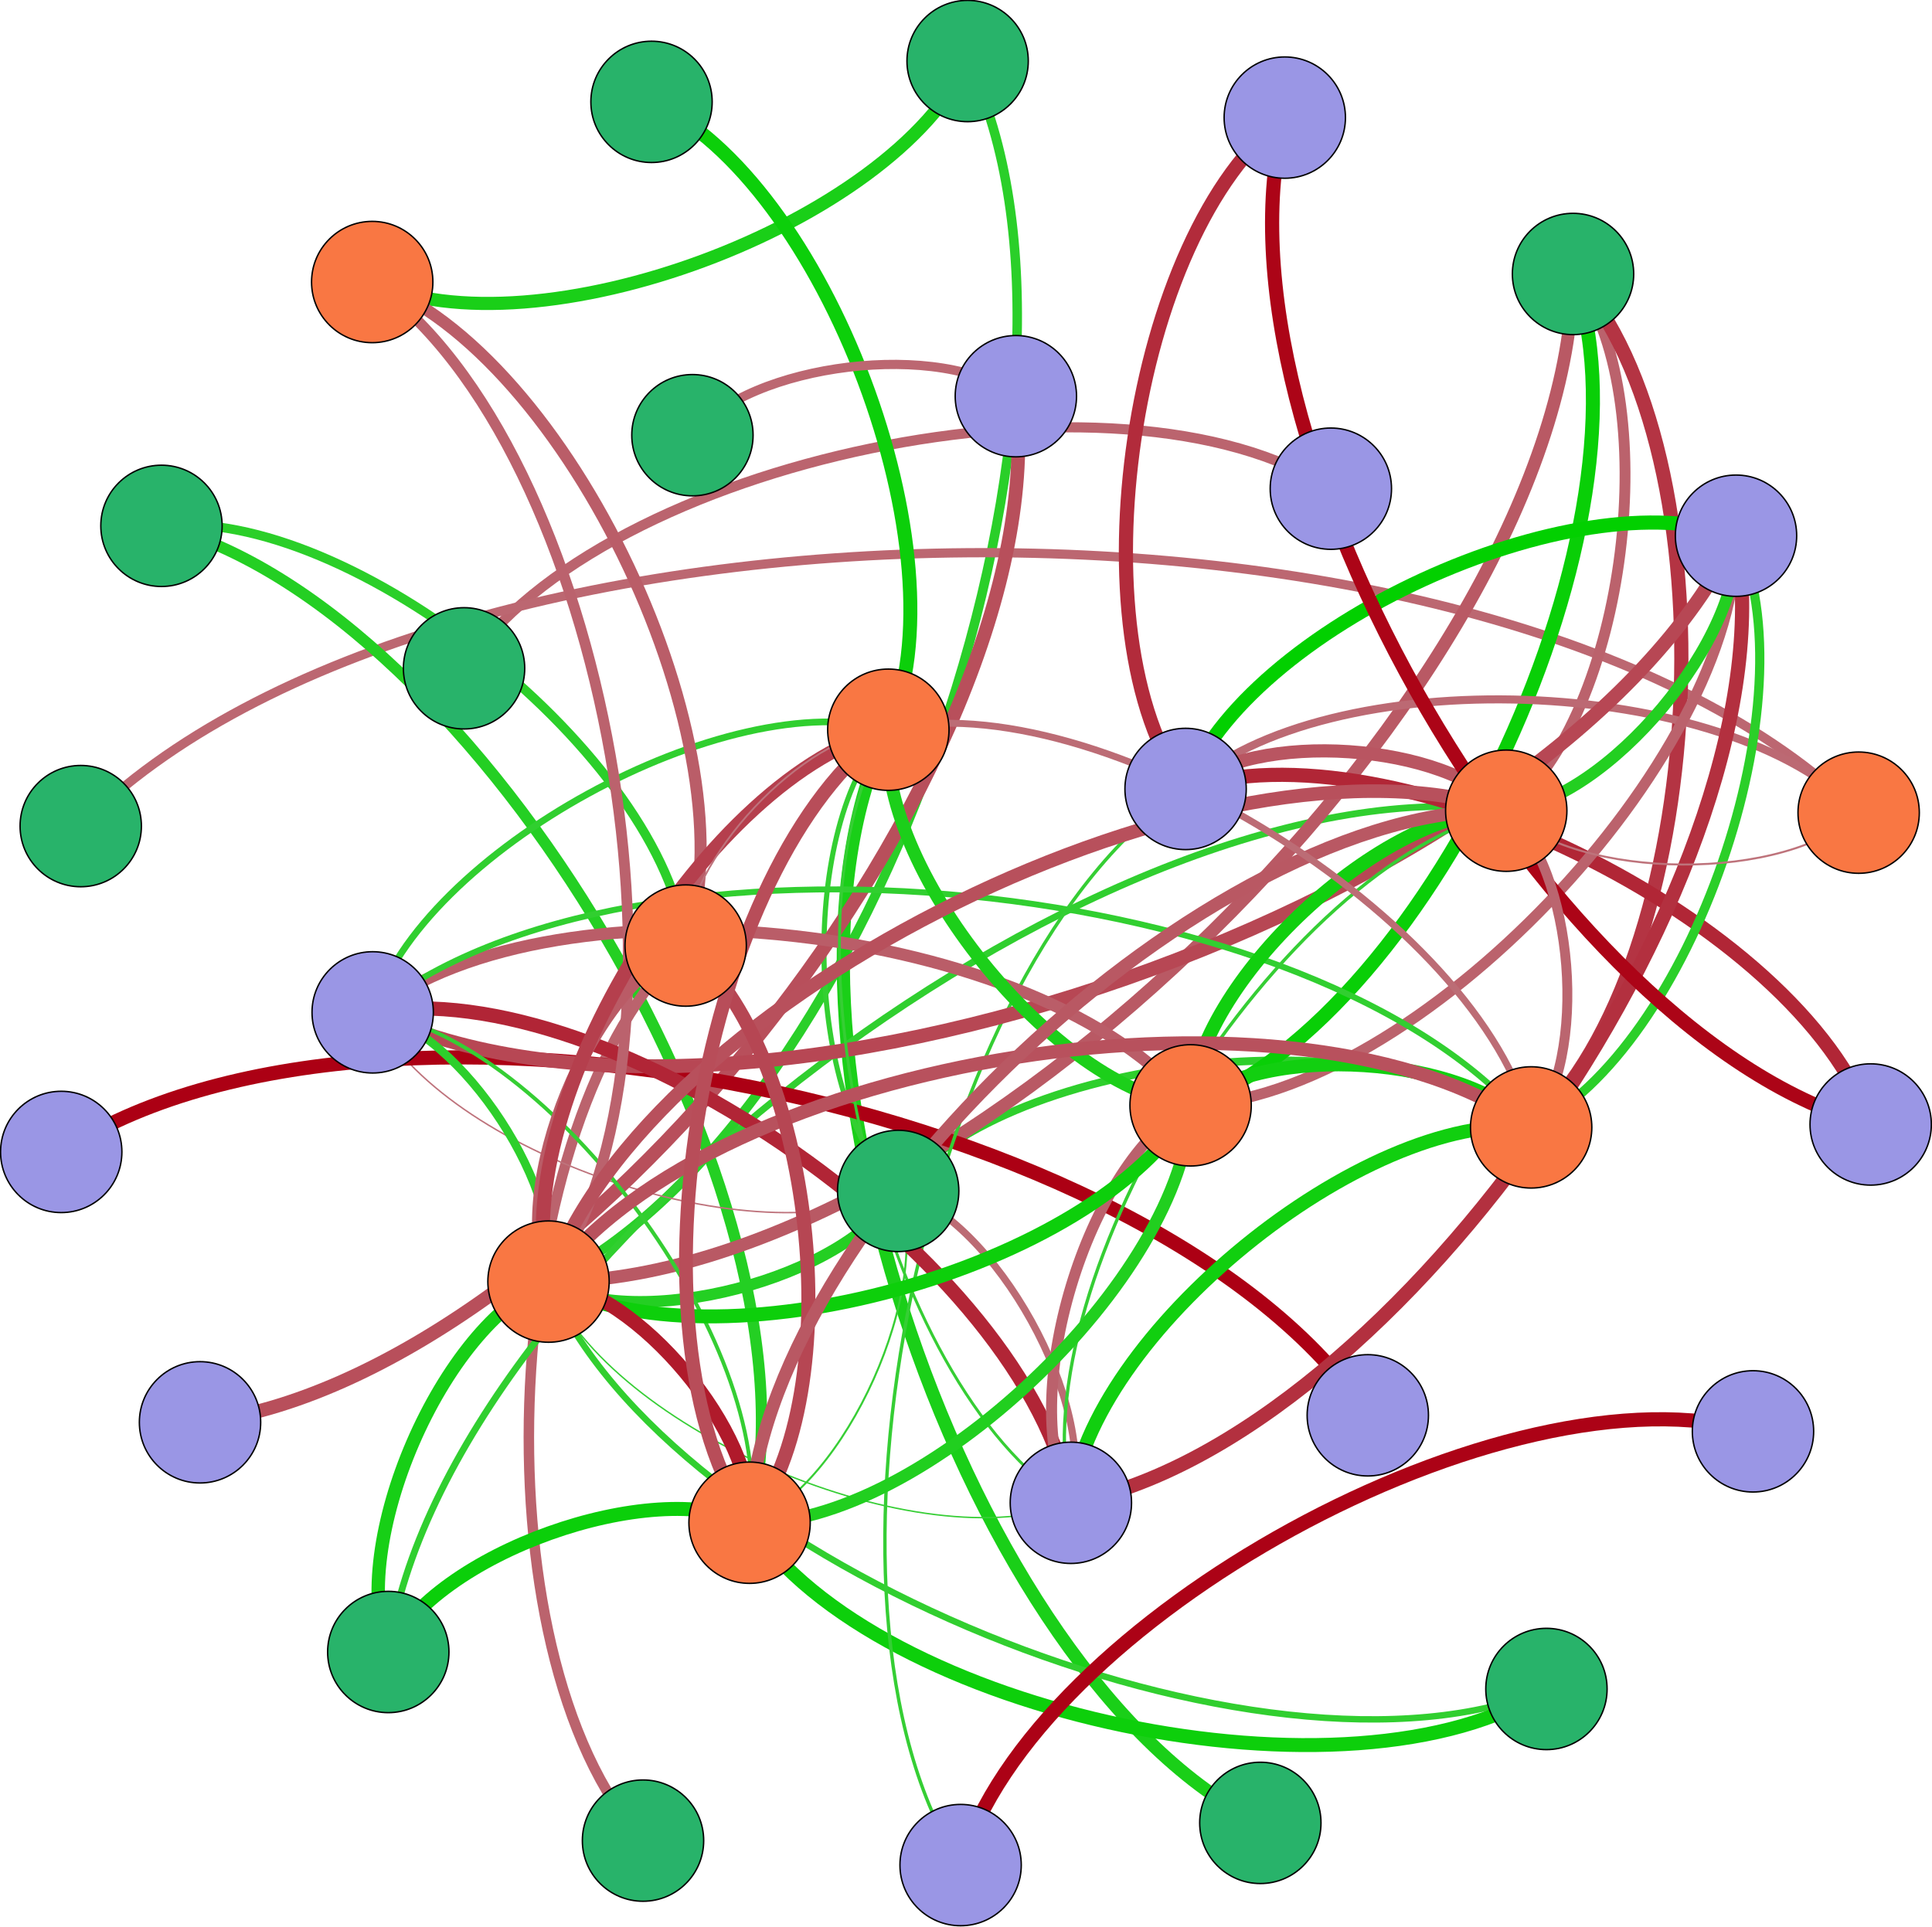 <?xml version="1.0" encoding="UTF-8"?>
<!DOCTYPE svg PUBLIC "-//W3C//DTD SVG 1.1//EN"
    "http://www.w3.org/Graphics/SVG/1.1/DTD/svg11.dtd" >
<svg contentScriptType="text/ecmascript" width="1363.0"
     xmlns:xlink="http://www.w3.org/1999/xlink" zoomAndPan="magnify"
     contentStyleType="text/css"
     viewBox="-682 -684 1363 1360" height="1360.0"
     preserveAspectRatio="xMidYMid meet" xmlns="http://www.w3.org/2000/svg"
     version="1.1">
    <g id="edges">
        <path fill="none" stroke-width="7.139"
              d="M -354.614,-212.414 C -257.665,-360.068 109.241,-436.126 256.896,-339.177"
              class="id_Bacterial_16S_rRNA id_S-TN" stroke-opacity="1.0"
              stroke="#bb646e"/>
        <path fill="none" stroke-width="9.259"
              d="M 0.641,-640.935 C -52.18,-525.739 -304.206,-432.175 -419.403,-484.996"
              class="id_Archaeal_16S_rRNA id_W-pH" stroke-opacity="1.0"
              stroke="#1acf18"/>
        <path fill="none" stroke-width="6.689"
              d="M 0.641,-640.935 C 113.759,-409.548 -63.643,107.21 -295.03,220.329"
              class="id_Archaeal_16S_rRNA id_W-TN" stroke-opacity="1.0"
              stroke="#2acf29"/>
        <path fill="none" stroke-width="9.296"
              d="M 207.156,602.268 C 0.394,500.484 -157.074,37.666 -55.29,-169.096"
              class="id_AOB_amoA id_W-COD" stroke-opacity="1.0" stroke="#1acf18"/>
        <path fill="none" stroke-width="6.516"
              d="M -625.039,-101.085 C -376.078,-353.842 376.499,-359.535 629.255,-110.573"
              class="id_nxrA id_W-NO_{3}^{-}" stroke-opacity="1.0"
              stroke="#bc6771"/>
        <path fill="none" stroke-width="6.519"
              d="M -568.09,-312.952 C -434.893,-327.686 -212.997,-149.991 -198.263,-16.794"
              class="id_napA id_W-NO_{2}^{-}" stroke-opacity="1.0"
              stroke="#2bcf29"/>
        <path fill="none" stroke-width="8.01"
              d="M -568.09,-312.952 C -344.428,-255.249 -95.489,166.798 -153.192,390.46"
              class="id_napA id_W-NH_{4}^{+}" stroke-opacity="1.0"
              stroke="#24cf23"/>
        <path fill="none" stroke-width="7.403"
              d="M -228.356,614.77 C -348.65,482.439 -330.594,103.5 -198.263,-16.794"
              class="id_nirK id_W-NO_{2}^{-}" stroke-opacity="1.0"
              stroke="#bb636d"/>
        <path fill="none" stroke-width="9.456"
              d="M -408.064,481.681 C -437.727,406.804 -369.907,249.993 -295.03,220.329"
              class="id_nirS id_W-TN" stroke-opacity="1.0" stroke="#17cf16"/>
        <path fill="none" stroke-width="9.867"
              d="M -408.064,481.681 C -375.334,412.462 -222.411,357.73 -153.192,390.46"
              class="id_nirS id_W-NH_{4}^{+}" stroke-opacity="1.0"
              stroke="#0bcf0a"/>
        <path fill="none" stroke-width="4.763"
              d="M -408.064,481.681 C -369.05,205.214 104.171,-150.966 380.638,-111.953"
              class="id_nirS id_W-PO_{4}^{3-}" stroke-opacity="1.0"
              stroke="#30cf2f"/>
        <path fill="none" stroke-width="9.864"
              d="M -222.363,-612.125 C -100.342,-556.933 -0.099,-291.116 -55.29,-169.096"
              class="id_cnorB id_W-COD" stroke-opacity="1.0" stroke="#0ccf0a"/>
        <path fill="none" stroke-width="4.521"
              d="M 408.993,507.769 C 210.7,591.085 -211.714,418.622 -295.03,220.329"
              class="id_hzsA id_W-TN" stroke-opacity="1.0" stroke="#31cf2f"/>
        <path fill="none" stroke-width="9.845"
              d="M 408.993,507.769 C 273.094,596.744 -64.217,526.359 -153.192,390.46"
              class="id_hzsA id_W-NH_{4}^{+}" stroke-opacity="1.0"
              stroke="#0dcf0b"/>
        <path fill="none" stroke-width="1.037"
              d="M -48.345,156.353 C -147.694,205.297 -370.135,129.69 -419.079,30.341"
              class="id_hzsB id_Ⅱ-Area" stroke-opacity="1.0" stroke="#be737c"/>
        <path fill="none" stroke-width="5.073"
              d="M -48.345,156.353 C 20.034,175.998 93.134,308.034 73.488,376.413"
              class="id_hzsB id_Ⅳ-Area" stroke-opacity="1.0" stroke="#bc6b74"/>
        <path fill="none" stroke-width="8.056"
              d="M -48.345,156.353 C -84.887,218.485 -232.898,256.871 -295.03,220.329"
              class="id_hzsB id_W-TN" stroke-opacity="1.0" stroke="#24cf23"/>
        <path fill="none" stroke-width="1.395"
              d="M -48.345,156.353 C -22.493,224.144 -85.401,364.608 -153.192,390.46"
              class="id_hzsB id_W-NH_{4}^{+}" stroke-opacity="1.0"
              stroke="#37ce35"/>
        <path fill="none" stroke-width="3.622"
              d="M -48.345,156.353 C -114.824,92.652 -118.991,-102.617 -55.29,-169.096"
              class="id_hzsB id_W-COD" stroke-opacity="1.0" stroke="#33cf31"/>
        <path fill="none" stroke-width="5.554"
              d="M -48.345,156.353 C 32,58.076 299.933,31.177 398.21,111.521"
              class="id_hzsB id_W-TP" stroke-opacity="1.0" stroke="#2ecf2c"/>
        <path fill="none" stroke-width="9.908"
              d="M 427.755,-490.68 C 491.123,-319.391 329.241,32.594 157.952,95.962"
              class="id_hzo id_W-DO" stroke-opacity="1.0" stroke="#09cf07"/>
        <path fill="none" stroke-width="9.009"
              d="M 427.755,-490.68 C 425.4,-203.921 -8.272,222.684 -295.03,220.329"
              class="id_hzo id_W-TN" stroke-opacity="1.0" stroke="#b95964"/>
        <path fill="none" stroke-width="7.644"
              d="M 427.755,-490.68 C 494.077,-405.511 465.807,-178.275 380.638,-111.953"
              class="id_hzo id_W-PO_{4}^{3-}" stroke-opacity="1.0"
              stroke="#bb626c"/>
        <path fill="none" stroke-width="9.992"
              d="M 427.755,-490.68 C 542.286,-364.331 524.559,-3.01 398.21,111.521"
              class="id_hzo id_W-TP" stroke-opacity="1.0" stroke="#b43443"/>
        <path fill="none" stroke-width="6.512"
              d="M -193.503,-376.918 C -153.371,-428.059 -16.463,-444.573 34.678,-404.441"
              class="id_nifH id_S-Size-d(0.1)" stroke-opacity="1.0"
              stroke="#bc6771"/>
        <path fill="none" stroke-width="9.642"
              d="M 34.678,-404.441 C 64.377,-144.517 -280.96,289.918 -540.884,319.618"
              class="id_S-Size-d(0.1) id_S-Size-d(0.5)" stroke-opacity="1.0"
              stroke="#b84f5b"/>
        <path fill="none" stroke-width="10.0"
              d="M -638.807,128.824 C -417.283,-18.36 135.78,93.151 282.964,314.675"
              class="id_S-Size-d(0.9) id_S-Size-d((0.9-0.1)/0.5)"
              stroke-opacity="1.0" stroke="#ac0014"/>
        <path fill="none" stroke-width="2.387"
              d="M -4.304,632.028 C -124.426,448.418 -29.194,-7.179 154.416,-127.301"
              class="id_BIX id_HIX" stroke-opacity="1.0" stroke="#35ce34"/>
        <path fill="none" stroke-width="10.0"
              d="M -4.304,632.028 C 46.294,459.019 381.705,275.402 554.714,326"
              class="id_BIX id_β:α" stroke-opacity="1.0" stroke="#ac0216"/>
        <path fill="none" stroke-width="9.968"
              d="M 154.416,-127.301 C 196.34,-240.706 429.331,-347.926 542.735,-306.003"
              class="id_HIX id_Ⅰ-Area" stroke-opacity="1.0" stroke="#02d000"/>
        <path fill="none" stroke-width="10"
              d="M 154.416,-127.301 C 298.432,-176.616 588.426,-34.563 637.74,109.452"
              class="id_HIX id_Ⅲ-Area" stroke-opacity="1.0" stroke="#b12636"/>
        <path fill="none" stroke-width="9.999"
              d="M 154.416,-127.301 C 73.668,-236.041 115.656,-520.273 224.396,-601.02"
              class="id_HIX id_Ⅴ-Area" stroke-opacity="1.0" stroke="#b22b3b"/>
        <path fill="none" stroke-width="5.669"
              d="M 154.416,-127.301 C 252.729,-218.924 537.633,-208.887 629.255,-110.573"
              class="id_HIX id_W-NO_{3}^{-}" stroke-opacity="1.0"
              stroke="#bc6973"/>
        <path fill="none" stroke-width="9.289"
              d="M 154.416,-127.301 C 202.73,-169.476 338.463,-160.267 380.638,-111.953"
              class="id_HIX id_W-PO_{4}^{3-}" stroke-opacity="1.0"
              stroke="#b95561"/>
        <path fill="none" stroke-width="9.859"
              d="M 542.735,-306.003 C 417.641,-46.371 -159.447,155.435 -419.079,30.341"
              class="id_Ⅰ-Area id_Ⅱ-Area" stroke-opacity="1.0" stroke="#b74754"/>
        <path fill="none" stroke-width="9.997"
              d="M 542.735,-306.003 C 585.369,-75.67 303.821,333.779 73.488,376.413"
              class="id_Ⅰ-Area id_Ⅳ-Area" stroke-opacity="1.0" stroke="#b3303f"/>
        <path fill="none" stroke-width="7.629"
              d="M 542.735,-306.003 C 546.172,-148.653 315.301,92.525 157.952,95.962"
              class="id_Ⅰ-Area id_W-DO" stroke-opacity="1.0" stroke="#bb626c"/>
        <path fill="none" stroke-width="8.333"
              d="M 542.735,-306.003 C 549.126,-234.773 451.867,-118.343 380.638,-111.953"
              class="id_Ⅰ-Area id_W-PO_{4}^{3-}" stroke-opacity="1.0"
              stroke="#23cf21"/>
        <path fill="none" stroke-width="6.504"
              d="M 542.735,-306.003 C 597.335,-193.593 510.62,56.922 398.21,111.521"
              class="id_Ⅰ-Area id_W-TP" stroke-opacity="1.0" stroke="#2bcf29"/>
        <path fill="none" stroke-width="10"
              d="M -419.079,30.341 C -251.351,1.042 44.189,208.685 73.488,376.413"
              class="id_Ⅱ-Area id_Ⅳ-Area" stroke-opacity="1.0" stroke="#b12536"/>
        <path fill="none" stroke-width="8.436"
              d="M -419.079,30.341 C -290.549,-71.941 55.67,-32.569 157.952,95.962"
              class="id_Ⅱ-Area id_W-DO" stroke-opacity="1.0" stroke="#ba5d68"/>
        <path fill="none" stroke-width="5.92"
              d="M -419.079,30.341 C -356.272,43.529 -281.843,157.522 -295.03,220.329"
              class="id_Ⅱ-Area id_W-TN" stroke-opacity="1.0" stroke="#2dcf2b"/>
        <path fill="none" stroke-width="2.694"
              d="M -419.079,30.341 C -293.878,49.188 -134.346,265.259 -153.192,390.46"
              class="id_Ⅱ-Area id_W-NH_{4}^{+}" stroke-opacity="1.0"
              stroke="#35ce33"/>
        <path fill="none" stroke-width="4.734"
              d="M -419.079,30.341 C -386.209,-82.304 -167.936,-201.966 -55.29,-169.096"
              class="id_Ⅱ-Area id_W-COD" stroke-opacity="1.0" stroke="#30cf2f"/>
        <path fill="none" stroke-width="4.194"
              d="M -419.079,30.341 C -239.385,-116.881 250.988,-68.173 398.21,111.521"
              class="id_Ⅱ-Area id_W-TP" stroke-opacity="1.0" stroke="#31cf30"/>
        <path fill="none" stroke-width="10.0"
              d="M 637.74,109.452 C 412.977,50.027 164.97,-376.257 224.396,-601.02"
              class="id_Ⅲ-Area id_Ⅴ-Area" stroke-opacity="1.0" stroke="#ac0417"/>
        <path fill="none" stroke-width="7.774"
              d="M 73.488,376.413 C 34.291,303.43 84.969,135.159 157.952,95.962"
              class="id_Ⅳ-Area id_W-DO" stroke-opacity="1.0" stroke="#bb616c"/>
        <path fill="none" stroke-width="1.0"
              d="M 73.488,376.413 C -31.432,418.9 -252.544,325.25 -295.03,220.329"
              class="id_Ⅳ-Area id_W-TN" stroke-opacity="1.0" stroke="#37ce36"/>
        <path fill="none" stroke-width="2.029"
              d="M 73.488,376.413 C -61.369,293.067 -138.636,-34.239 -55.29,-169.096"
              class="id_Ⅳ-Area id_W-COD" stroke-opacity="1.0" stroke="#36ce34"/>
        <path fill="none" stroke-width="2.329"
              d="M 73.488,376.413 C 37.245,217.31 221.535,-75.71 380.638,-111.953"
              class="id_Ⅳ-Area id_W-PO_{4}^{3-}" stroke-opacity="1.0"
              stroke="#35ce34"/>
        <path fill="none" stroke-width="9.733"
              d="M 73.488,376.413 C 85.454,258.49 280.287,99.555 398.21,111.521"
              class="id_Ⅳ-Area id_W-TP" stroke-opacity="1.0" stroke="#11cf0f"/>
        <path fill="none" stroke-width="7.563"
              d="M -419.403,-484.996 C -253.463,-368.806 -178.84,54.39 -295.03,220.329"
              class="id_W-pH id_W-TN" stroke-opacity="1.0" stroke="#bb626d"/>
        <path fill="none" stroke-width="8.503"
              d="M -419.403,-484.996 C -281.534,-435.584 -148.851,-154.662 -198.263,-16.794"
              class="id_W-pH id_W-NO_{2}^{-}" stroke-opacity="1.0"
              stroke="#ba5d68"/>
        <path fill="none" stroke-width="9.84"
              d="M 157.952,95.962 C 92.229,211.432 -179.561,286.052 -295.03,220.329"
              class="id_W-DO id_W-TN" stroke-opacity="1.0" stroke="#0dcf0b"/>
        <path fill="none" stroke-width="8.573"
              d="M 157.952,95.962 C 154.623,217.09 -32.064,393.789 -153.192,390.46"
              class="id_W-DO id_W-NH_{4}^{+}" stroke-opacity="1.0"
              stroke="#21cf1f"/>
        <path fill="none" stroke-width="9.127"
              d="M 157.952,95.962 C 62.292,85.598 -65.653,-73.436 -55.29,-169.096"
              class="id_W-DO id_W-COD" stroke-opacity="1.0" stroke="#1ccf1a"/>
        <path fill="none" stroke-width="9.742"
              d="M 157.952,95.962 C 160.906,9.842 294.518,-114.907 380.638,-111.953"
              class="id_W-DO id_W-PO_{4}^{3-}" stroke-opacity="1.0"
              stroke="#11cf0f"/>
        <path fill="none" stroke-width="9.701"
              d="M 157.952,95.962 C 209.116,51.022 353.271,60.358 398.21,111.521"
              class="id_W-DO id_W-TP" stroke-opacity="1.0" stroke="#12cf10"/>
        <path fill="none" stroke-width="8.793"
              d="M -295.03,220.329 C -323.102,153.551 -265.041,11.277 -198.263,-16.794"
              class="id_W-TN id_W-NO_{2}^{-}" stroke-opacity="1.0"
              stroke="#ba5b66"/>
        <path fill="none" stroke-width="10"
              d="M -295.03,220.329 C -232.637,225.988 -147.534,328.066 -153.192,390.46"
              class="id_W-TN id_W-NH_{4}^{+}" stroke-opacity="1.0"
              stroke="#b01a2b"/>
        <path fill="none" stroke-width="9.956"
              d="M -295.03,220.329 C -324.967,94.496 -181.123,-139.159 -55.29,-169.096"
              class="id_W-TN id_W-COD" stroke-opacity="1.0" stroke="#b53f4d"/>
        <path fill="none" stroke-width="9.594"
              d="M -295.03,220.329 C -226.353,18.739 179.048,-180.63 380.638,-111.953"
              class="id_W-TN id_W-PO_{4}^{3-}" stroke-opacity="1.0"
              stroke="#b8505c"/>
        <path fill="none" stroke-width="9.549"
              d="M -295.03,220.329 C -178.144,59.919 237.801,-5.365 398.21,111.521"
              class="id_W-TN id_W-TP" stroke-opacity="1.0" stroke="#b8515d"/>
        <path fill="none" stroke-width="9.887"
              d="M -198.263,-16.794 C -107.798,55.643 -80.756,299.995 -153.192,390.46"
              class="id_W-NO_{2}^{-} id_W-NH_{4}^{+}" stroke-opacity="1.0"
              stroke="#b64653"/>
        <path fill="none" stroke-width="1.229"
              d="M -198.263,-16.794 C -200.129,-75.849 -114.345,-167.23 -55.29,-169.096"
              class="id_W-NO_{2}^{-} id_W-COD" stroke-opacity="1.0"
              stroke="#be737c"/>
        <path fill="none" stroke-width="1.407"
              d="M 629.255,-110.573 C 579.256,-61.126 430.085,-61.953 380.638,-111.953"
              class="id_W-NO_{3}^{-} id_W-PO_{4}^{3-}" stroke-opacity="1.0"
              stroke="#be737b"/>
        <path fill="none" stroke-width="9.718"
              d="M -153.192,390.46 C -245.523,258.969 -186.782,-76.765 -55.29,-169.096"
              class="id_W-NH_{4}^{+} id_W-COD" stroke-opacity="1.0"
              stroke="#b84d59"/>
        <path fill="none" stroke-width="9.079"
              d="M -153.192,390.46 C -146.909,183.212 173.389,-118.236 380.638,-111.953"
              class="id_W-NH_{4}^{+} id_W-PO_{4}^{3-}" stroke-opacity="1.0"
              stroke="#b95863"/>
        <path fill="none" stroke-width="4.847"
              d="M -55.29,-169.096 C 91.533,-203.673 363.634,-35.302 398.21,111.521"
              class="id_W-COD id_W-TP" stroke-opacity="1.0" stroke="#bc6c75"/>
        <path fill="none" stroke-width="6.996"
              d="M 380.638,-111.953 C 428.847,-70.772 439.391,63.312 398.21,111.521"
              class="id_W-PO_{4}^{3-} id_W-TP" stroke-opacity="1.0"
              stroke="#bb656f"/>
    </g>
    <g id="nodes">
        <circle fill-opacity="1.0" fill="#28b36a" r="42.8" cx="-354.614"
                class="id_Bacterial_16S_rRNA" cy="-212.414" stroke="#000000"
                stroke-opacity="1.0" stroke-width="1.0"/>
        <circle fill-opacity="1.0" fill="#9a96e5" r="42.8" cx="256.896"
                class="id_S-TN" cy="-339.177" stroke="#000000"
                stroke-opacity="1.0" stroke-width="1.0"/>
        <circle fill-opacity="1.0" fill="#28b36a" r="42.8" cx="0.641"
                class="id_Archaeal_16S_rRNA" cy="-640.935" stroke="#000000"
                stroke-opacity="1.0" stroke-width="1.0"/>
        <circle fill-opacity="1.0" fill="#f97743" r="42.8" cx="-419.403"
                class="id_W-pH" cy="-484.996" stroke="#000000"
                stroke-opacity="1.0" stroke-width="1.0"/>
        <circle fill-opacity="1.0" fill="#f97743" r="42.8" cx="-295.031"
                class="id_W-TN" cy="220.329" stroke="#000000"
                stroke-opacity="1.0" stroke-width="1.0"/>
        <circle fill-opacity="1.0" fill="#28b36a" r="42.8" cx="207.156"
                class="id_AOB_amoA" cy="602.268" stroke="#000000"
                stroke-opacity="1.0" stroke-width="1.0"/>
        <circle fill-opacity="1.0" fill="#f97743" r="42.8" cx="-55.29"
                class="id_W-COD" cy="-169.096" stroke="#000000"
                stroke-opacity="1.0" stroke-width="1.0"/>
        <circle fill-opacity="1.0" fill="#28b36a" r="42.8" cx="-625.039"
                class="id_nxrA" cy="-101.085" stroke="#000000"
                stroke-opacity="1.0" stroke-width="1.0"/>
        <circle fill-opacity="1.0" fill="#f97743" r="42.8" cx="629.255"
                class="id_W-NO_{3}^{-}" cy="-110.573" stroke="#000000"
                stroke-opacity="1.0" stroke-width="1.0"/>
        <circle fill-opacity="1.0" fill="#28b36a" r="42.8" cx="-568.09"
                class="id_napA" cy="-312.952" stroke="#000000"
                stroke-opacity="1.0" stroke-width="1.0"/>
        <circle fill-opacity="1.0" fill="#f97743" r="42.8" cx="-198.263"
                class="id_W-NO_{2}^{-}" cy="-16.794" stroke="#000000"
                stroke-opacity="1.0" stroke-width="1.0"/>
        <circle fill-opacity="1.0" fill="#f97743" r="42.8" cx="-153.192"
                class="id_W-NH_{4}^{+}" cy="390.46" stroke="#000000"
                stroke-opacity="1.0" stroke-width="1.0"/>
        <circle fill-opacity="1.0" fill="#28b36a" r="42.8" cx="-228.356"
                class="id_nirK" cy="614.77" stroke="#000000"
                stroke-opacity="1.0" stroke-width="1.0"/>
        <circle fill-opacity="1.0" fill="#28b36a" r="42.8" cx="-408.064"
                class="id_nirS" cy="481.68" stroke="#000000"
                stroke-opacity="1.0" stroke-width="1.0"/>
        <circle fill-opacity="1.0" fill="#f97743" r="42.8" cx="380.638"
                class="id_W-PO_{4}^{3-}" cy="-111.953" stroke="#000000"
                stroke-opacity="1.0" stroke-width="1.0"/>
        <circle fill-opacity="1.0" fill="#28b36a" r="42.8" cx="-222.363"
                class="id_cnorB" cy="-612.125" stroke="#000000"
                stroke-opacity="1.0" stroke-width="1.0"/>
        <circle fill-opacity="1.0" fill="#28b36a" r="42.8" cx="408.993"
                class="id_hzsA" cy="507.769" stroke="#000000"
                stroke-opacity="1.0" stroke-width="1.0"/>
        <circle fill-opacity="1.0" fill="#28b36a" r="42.8" cx="-48.345"
                class="id_hzsB" cy="156.353" stroke="#000000"
                stroke-opacity="1.0" stroke-width="1.0"/>
        <circle fill-opacity="1.0" fill="#9a96e5" r="42.8" cx="-419.079"
                class="id_Ⅱ-Area" cy="30.341" stroke="#000000"
                stroke-opacity="1.0" stroke-width="1.0"/>
        <circle fill-opacity="1.0" fill="#9a96e5" r="42.8" cx="73.488"
                class="id_Ⅳ-Area" cy="376.413" stroke="#000000"
                stroke-opacity="1.0" stroke-width="1.0"/>
        <circle fill-opacity="1.0" fill="#f97743" r="42.8" cx="398.21"
                class="id_W-TP" cy="111.521" stroke="#000000"
                stroke-opacity="1.0" stroke-width="1.0"/>
        <circle fill-opacity="1.0" fill="#28b36a" r="42.8" cx="427.755"
                class="id_hzo" cy="-490.68" stroke="#000000"
                stroke-opacity="1.0" stroke-width="1.0"/>
        <circle fill-opacity="1.0" fill="#f97743" r="42.8" cx="157.952"
                class="id_W-DO" cy="95.962" stroke="#000000"
                stroke-opacity="1.0" stroke-width="1.0"/>
        <circle fill-opacity="1.0" fill="#28b36a" r="42.8" cx="-193.503"
                class="id_nifH" cy="-376.918" stroke="#000000"
                stroke-opacity="1.0" stroke-width="1.0"/>
        <circle fill-opacity="1.0" fill="#9a96e5" r="42.8" cx="34.678"
                class="id_S-Size-d(0.1)" cy="-404.441" stroke="#000000"
                stroke-opacity="1.0" stroke-width="1.0"/>
        <circle fill-opacity="1.0" fill="#9a96e5" r="42.8" cx="-540.884"
                class="id_S-Size-d(0.5)" cy="319.618" stroke="#000000"
                stroke-opacity="1.0" stroke-width="1.0"/>
        <circle fill-opacity="1.0" fill="#9a96e5" r="42.8" cx="-638.807"
                class="id_S-Size-d(0.9)" cy="128.824" stroke="#000000"
                stroke-opacity="1.0" stroke-width="1.0"/>
        <circle fill-opacity="1.0" fill="#9a96e5" r="42.8" cx="282.964"
                class="id_S-Size-d((0.9-0.1)/0.5)" cy="314.675"
                stroke="#000000" stroke-opacity="1.0" stroke-width="1.0"/>
        <circle fill-opacity="1.0" fill="#9a96e5" r="42.8" cx="-4.304"
                class="id_BIX" cy="632.028" stroke="#000000"
                stroke-opacity="1.0" stroke-width="1.0"/>
        <circle fill-opacity="1.0" fill="#9a96e5" r="42.8" cx="154.416"
                class="id_HIX" cy="-127.301" stroke="#000000"
                stroke-opacity="1.0" stroke-width="1.0"/>
        <circle fill-opacity="1.0" fill="#9a96e5" r="42.8" cx="554.714"
                class="id_β:α" cy="326.0" stroke="#000000" stroke-opacity="1.0"
                stroke-width="1.0"/>
        <circle fill-opacity="1.0" fill="#9a96e5" r="42.8" cx="542.736"
                class="id_Ⅰ-Area" cy="-306.003" stroke="#000000"
                stroke-opacity="1.0" stroke-width="1.0"/>
        <circle fill-opacity="1.0" fill="#9a96e5" r="42.8" cx="637.74"
                class="id_Ⅲ-Area" cy="109.452" stroke="#000000"
                stroke-opacity="1.0" stroke-width="1.0"/>
        <circle fill-opacity="1.0" fill="#9a96e5" r="42.8" cx="224.396"
                class="id_Ⅴ-Area" cy="-601.02" stroke="#000000"
                stroke-opacity="1.0" stroke-width="1.0"/>
    </g>
</svg>
